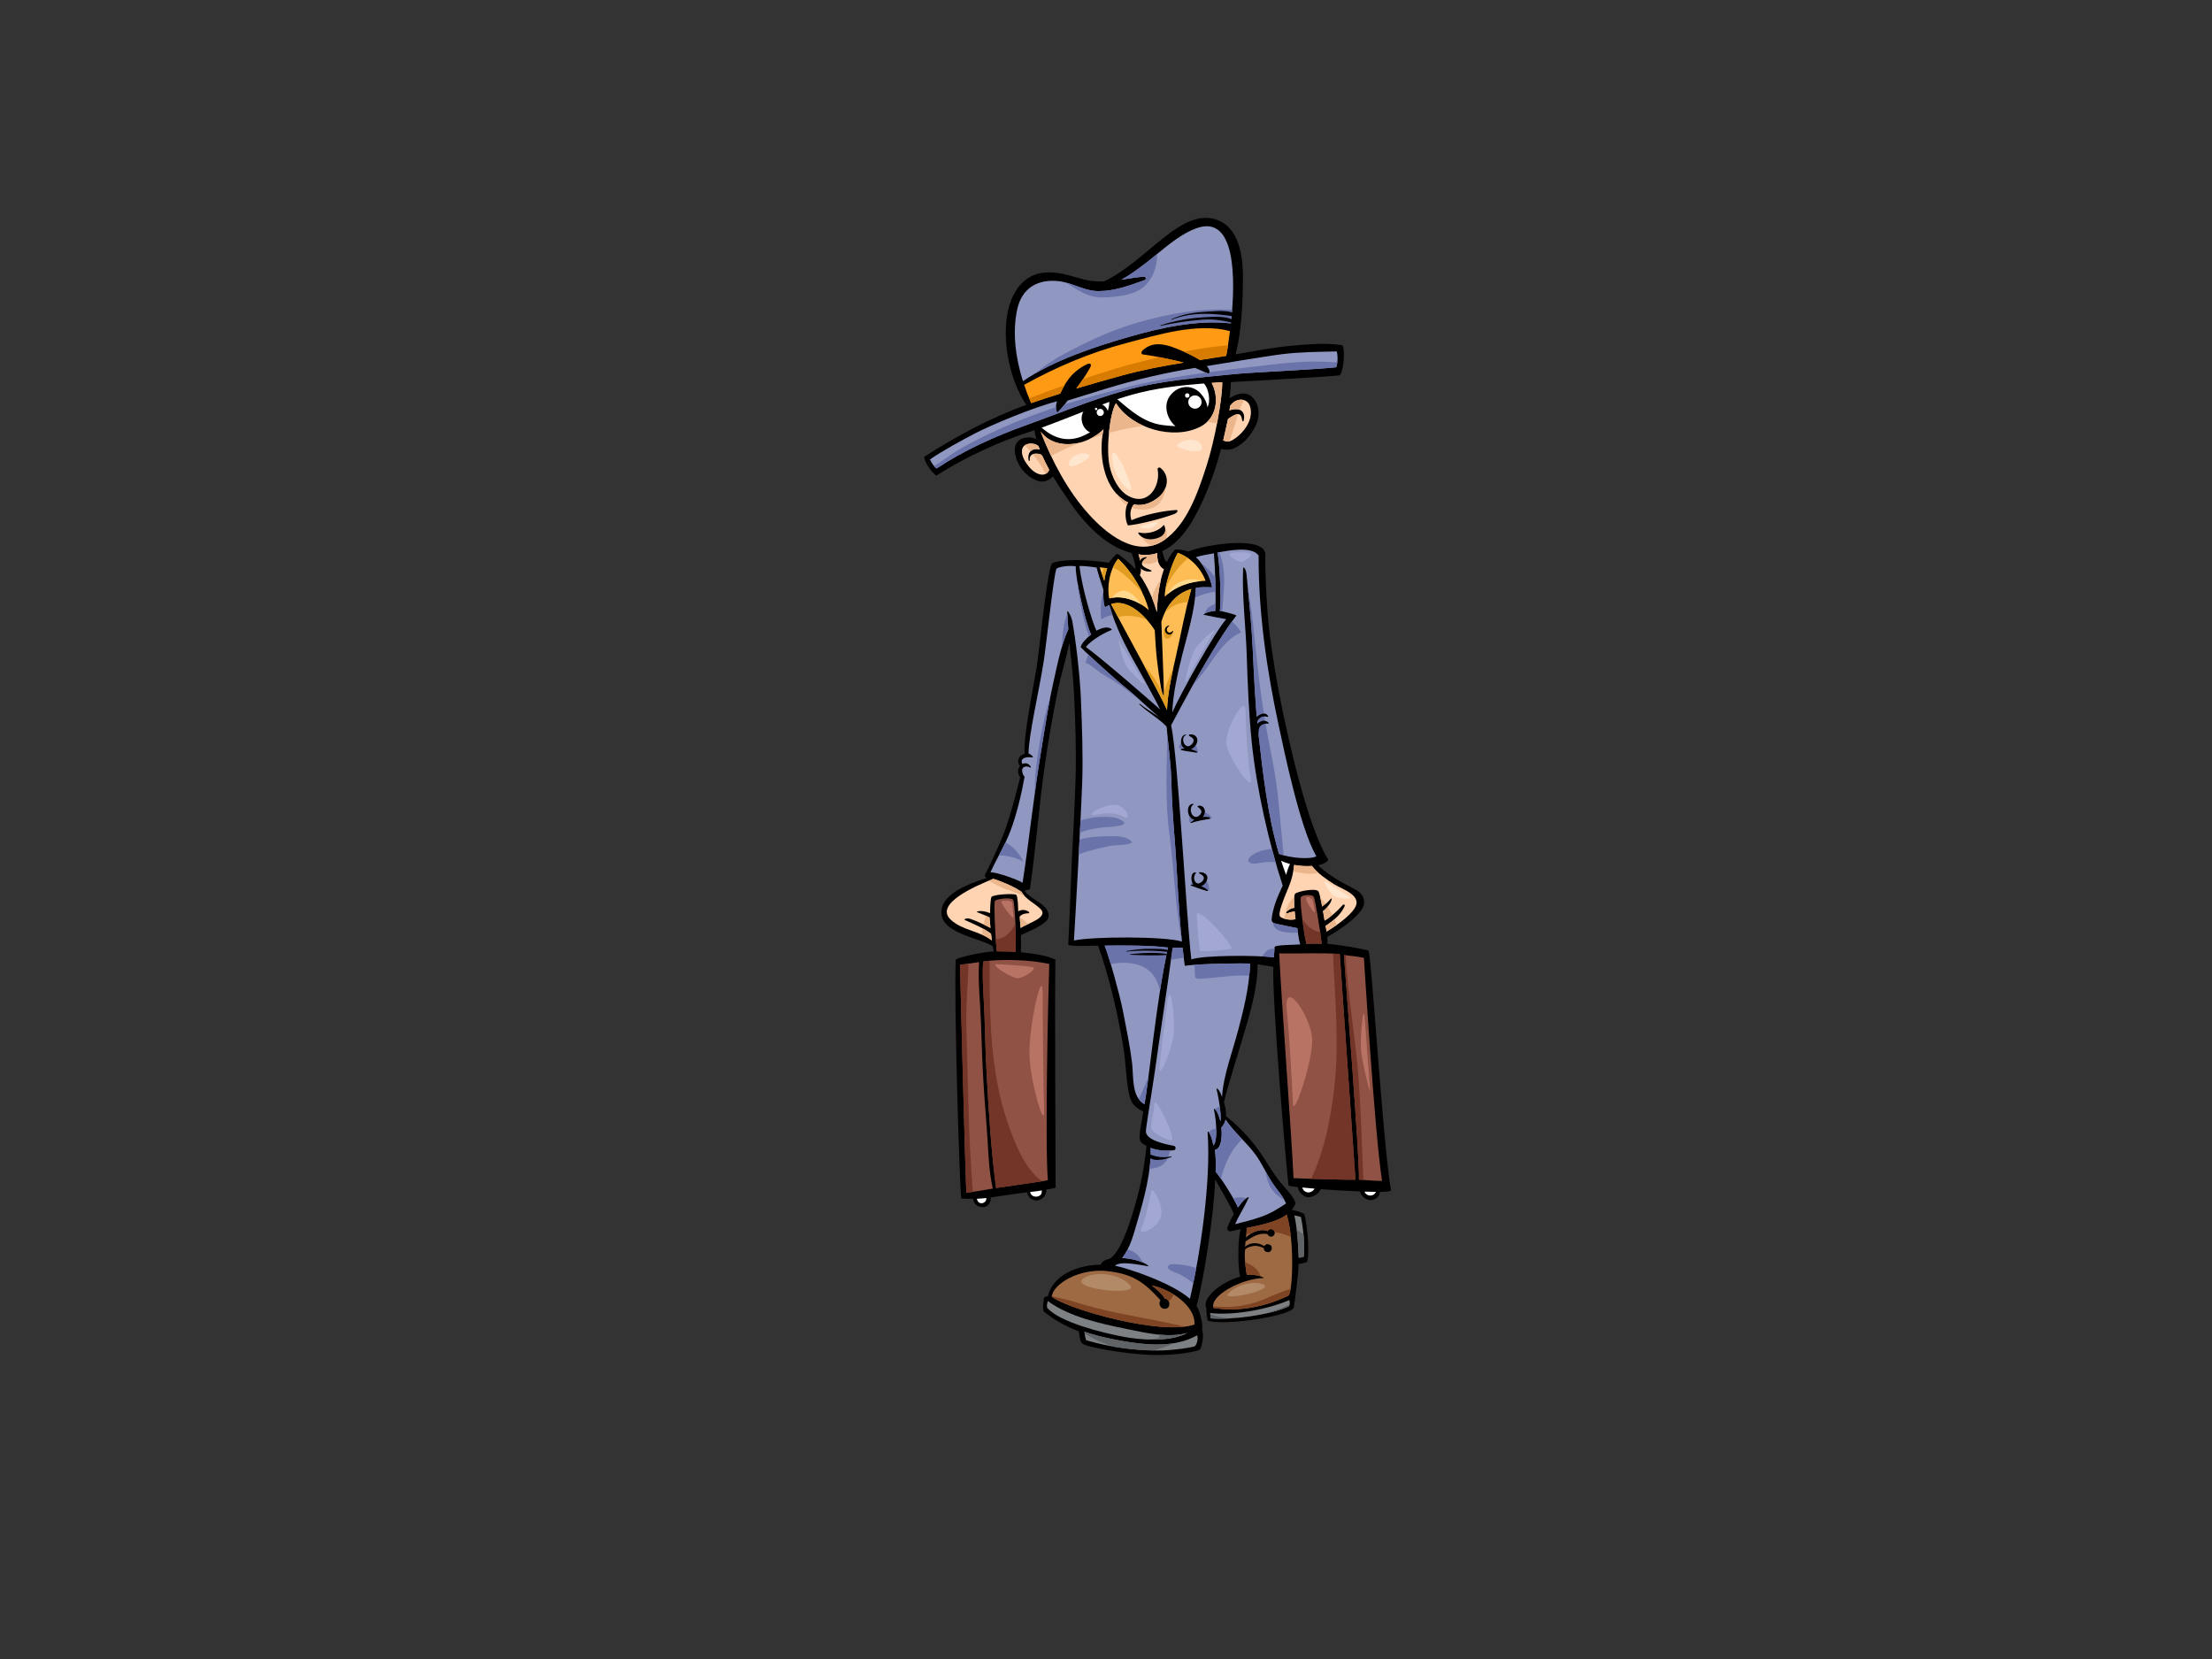 <?xml version="1.0" encoding="utf-8"?>
<!-- Generator: Adobe Illustrator 17.0.0, SVG Export Plug-In . SVG Version: 6.00 Build 0)  -->
<!DOCTYPE svg PUBLIC "-//W3C//DTD SVG 1.1//EN" "http://www.w3.org/Graphics/SVG/1.1/DTD/svg11.dtd">
<svg version="1.1" id="Layer_1" xmlns="http://www.w3.org/2000/svg" xmlns:xlink="http://www.w3.org/1999/xlink" x="0px" y="0px"
	 width="800px" height="600px" viewBox="0 0 800 600" enable-background="new 0 0 800 600" xml:space="preserve">
<rect x="0" y="0" width="800" height="600" fill="#333333" stroke="none"/>
<g>
	<path d="M503.055,430.495c-3.015-17.939-6.945-84.015-8.104-86.62c-0.192-0.431-11.186-2.315-14.889-2.519
		c0.007-0.046,0.075-1.742,0-2.545c6.882-3.81,12.841-8.826,13.241-11.864c0.347-2.6-1.221-4.266-3.39-5.39
		c-4.775-2.467-9.279-4.895-13.188-8.589c0.514-0.077,3.156-0.834,3.662-1.986c-7.621-12.348-14.229-43.082-16.43-53.526
		c-1.936-9.189-3.499-18.456-4.717-27.77c-1.253-9.594-1.804-26.233-1.613-28.781c0.556-7.307-20.822-4.229-28.012-1.411
		c-1.137-0.538-4.435-1.04-4.779-0.651c-1.113,1.256-2.044,2.763-2.831,4.432c-0.233-0.122-0.416-0.327-0.59-0.656
		c-0.554-1.037-0.711-2.2-1.086-3.296c7.548-3.367,12.251-12.742,15.315-19.696c2.47-5.605,4.432-11.416,5.987-17.337
		c1.403,0.549,3.46,0.411,4.67-0.136c3.629-1.643,6.325-4.93,7.954-8.489c1.543-3.362,1.326-8.297-2.153-10.647
		c-1.822-1.232-4.585-0.849-7.406,1.012c0.194-1.924,0.45-3.979,0.45-5.838c1.276-0.092,39.139-2.117,39.453-2.501
		c1.581-1.936,1.926-10.651,0.721-10.845c-5.836-0.939-11.852-0.35-17.74,0.152c-6.984,0.59-13.799,1.963-20.69,3.14
		c2.18-8.683,2.541-18.274,2.643-27.18c0.078-7.018-0.95-17.412-8.197-20.942c-7.179-3.495-14.348,1.207-19.961,5.569
		c-7.05,5.477-13.913,12.281-22.078,16.2c-2.576,0.088-5.177-0.101-7.862-0.844c-4.899-1.353-9.319-2.994-14.456-2.259
		c-5.913,0.848-9.644,5.235-11.544,10.605c-3.801,10.772-0.868,27.465,5.756,37.122c-13.257,4.809-25.566,11.495-36.967,18.831
		c0.353,2.543,2.907,5.698,4.41,6.75c10.853-6.854,22.787-12.372,35.481-16.392c0.166,1.104,0.408,2.208,0.704,3.312
		c-1.467-1.024-4.275-0.905-5.864,0.056c-3.119,1.88-1.857,6.389-0.528,8.891c1.51,2.841,4.39,5.539,7.591,6.244
		c1.549,0.341,3.775-0.49,4.785-1.869c2.115,3.563,4.433,6.945,6.54,10.005c5.073,7.367,12.771,15.492,21.894,17.746
		c0.894,2.353,1.482,4.623,1.403,5.912c-1.566-1.913-5.978-5.563-6.57-5.593c-0.412-0.019-2.393,2.248-3.048,3.247
		c-2.871-0.609-9.242-1.004-11.379-0.999c-3.467,0.008-8.95,0.341-9.377,1.552c-1.941,5.464-4.382,31.055-5.3,36.932
		c-0.915,5.862-5.244,27.008-4.322,31.547c-2.768,0.672-2.837,3.557-1.704,4.386c-1.326,1.584-0.519,3.573,0.026,4.136
		c-0.413,1.635-3.399,13.763-5.948,20.412c-1.923,5.011-6.744,14.921-6.868,15.14c-0.15,0.274,0.614,0.796,0.798,0.843
		c-7.868,2.512-17.295,6.332-16.409,13.341c0.871,6.919,14.502,8.62,18.485,11.393c0.11,0.625,0.232,1.246,0.367,1.86
		c-4.466,0.189-13.696,2.371-13.729,2.986c-0.739,13.443,1.419,82.946,1.989,86.351c1.062,0.138,3.231,0.124,4.285,0.133
		c0.126,1.977,1.918,3.327,4.124,2.957c1.339-0.225,2.449-1.84,2.233-3.446c1.994-0.292,10.648-1.627,13.17-1.866
		c0.395,2.038,1.967,3.101,3.856,2.911c1.092-0.111,3.24-1.289,3.061-3.919c0.483-0.115,2.708-0.343,3.41-0.696
		c-0.012-1.772-0.352-71.237-0.093-82.469c-3.23-1.478-8.086-2.252-12.48-2.628c0.053-2.08,0.042-4.153-0.007-6.229
		c2.274-1.027,9.413-3.892,9.954-6.387c1.005-4.666-7.493-6.882-8.555-9.746c0.691-0.092,1.432-0.187,1.89-0.604
		c2.213-15.096,3.287-30.429,5.49-45.547c1.237-8.493,2.721-16.954,4.411-25.371c1.201-5.977,3.077-11.991,4.392-18.02
		c0.58,6.034,1.324,12.067,1.625,18.128c0.516,10.19,0.846,20.427,0.581,30.627c-0.264,10.159-0.9,20.323-1.389,30.472
		c-0.245,5.055-0.978,26.095-1.277,29.743c-0.079,0.992,7.718,0.539,10.82,0.532c4.136,11.7,7.023,24.3,9.088,36.476
		c0.953,5.622,0.938,11.478,2.073,17.046c0.72,3.555,2.067,4.941,5.131,6.428c-0.374,3.798-1.963,9.251-0.969,10.799
		c0.669,1.045,1.565,1.299,2.161,1.653c-0.748,7.954-2.262,15.26-4.548,22.943c-1.531,5.149-4.91,15.85-8.878,17.937
		c-2.292,0.519-3.024,1.453-3.038,2.085c-10.872,0.147-17.951,5.437-19.143,11.393c-0.446,0.074-1.3,0.216-1.416,0.671
		c-0.223,0.892-0.688,4.391-0.041,4.922c3.695,3.048,7.977,5.384,12.631,7.146c0.222,1.789,0.357,3.42,1.119,4.319
		c1.191,1.415,15.713,3.798,24.277,4.172c9.918,0.431,17.906-1.388,18.398-1.937c0.495-0.551,1.638-4.916,0.747-7.077
		c0.52-2.681-1.352-7.999-2.013-8.713c2.458-8.269,6.408-33.668,6.753-45.743c0.631,1.181,5.908,10.214,6.773,12.522
		c-0.914,1.557-1.715,3.18-2.358,4.861c-0.286,0.739,0.418,1.586,1.202,1.403c1.217-0.286,2.444-0.54,3.666-0.783
		c-1.199,2.621-1.119,14.618-0.257,17.202c-7.213,1.971-14.052,8.057-12.201,11.355c-0.136,1.542,0.224,3.354,0.445,4.47
		c1.638,0.82,7.822,0.897,15.714-0.148c6.391-0.845,14.08-2.533,15.422-4.395c0.445-2.682,1.682-11.77,1.758-15.891
		c0.772-0.049,2.188-0.346,3.115-0.766c1.14-4.968-0.48-16.041-1.096-17.283c-0.873-0.621-2.884-1.216-4.451-1.513
		c0.658-0.947,1.19-1.79,1.339-2.458c-0.945-2.849-3.737-5.261-5.805-7.896c-2.412-3.068-4.103-6.055-6.243-9.3
		c-3.451-5.242-8.134-10.348-13.095-14.222c0.096-1.632-0.242-3.397-0.759-5.036c1.255-5.553,5.704-19.368,8.452-28.923
		c1.595-5.551,3.897-14.396,3.706-20.974c1.461,0.179,5.066,0.793,5.702,0.927c-0.504,12.155,4.725,73.201,5.497,79.084
		c0.02,0.131,1.304,0.332,3.382,0.562c0.174,1.938,2.074,3.364,3.317,3.638c1.392,0.305,4.156-0.915,4.945-2.896
		c4.54,0.345,9.719,0.667,14.211,0.843c0.386,1.97,2.357,3.008,3.671,3.108c1.801,0.143,3.459-1.283,3.533-2.964
		C501.561,431.018,503.112,430.852,503.055,430.495z"/>
	<path fill="#7E8183" d="M470.499,440.165c0.821,3.956,1.488,10.056,1.042,14.302c-0.399,0.057-1.193,0.445-1.859,0.367
		c0.006-0.738-0.337-10.247-1.568-15.264C468.899,439.746,469.903,439.875,470.499,440.165z"/>
	<path fill="#FFD4B3" d="M482.547,319.825c2.844,1.805,10.514,3.988,7.294,8.807c-1.843,2.756-6.368,6.079-10.045,8.262
		c-0.119-0.675-0.255-1.349-0.388-2.021c2.734-1.825,5.645-4.136,6.93-7.234c0.144-0.348-0.355-0.718-0.611-0.432
		c-1.867,2.102-4.474,4.513-6.665,5.738c-0.522-3.318-1.691-9.806-2.243-10.583c-0.969-1.349-8.095,0.141-8.495,0.965
		c-0.391,0.825-0.309,3.21-0.201,4.994c-1.135,0.127-2.15,0.682-2.93,1.533c-0.206,0.228,0.079,0.608,0.356,0.485
		c0.881-0.391,1.754-0.574,2.676-0.726c0.099,0.99,0.23,1.958,0.326,2.817c-1.671,0.45-4.34,0.07-5.515-0.85
		c-1.169-0.92,1.529-7.092,3.17-11.144c1.042-2.571,1.539-4.842,1.845-7.617c2.134,0.4,4.375,0.498,6.449,0.374
		C476.337,315.708,479.718,318.03,482.547,319.825z"/>
	<path fill="#905245" d="M478.003,341.309c-1.791-0.035-3.665-0.042-5.536,0.033c-1.051-4.315-2.402-15.698-2.013-16.759
		c0.384-1.062,4.285-1.193,4.728-0.192C475.619,325.389,477.591,337.124,478.003,341.309z"/>
	<path fill="#FFFFFF" d="M465.128,316.404c-0.635-1.693-1.241-3.398-1.796-5.122c0.985,0.515,2.076,0.903,3.21,1.205
		C465.94,313.716,465.52,315.048,465.128,316.404z"/>
	<path fill="#9097C0" d="M439.034,200.107c0.446,5.33,0.821,15.838,0.482,20.871c-2.987,0.126-4.495,1.316-4.197,1.379
		c1.68,0.355,6.608,1.329,8.175,1.581c-3.96,4.309-16.886,27.57-19.554,33.806c0.291-6.587,1.76-13.529,3.721-21.251
		c1.966-7.728,4.52-15.863,4.845-23.852c0.003-0.014-0.005-0.026-0.005-0.038c1.594-0.303,3.97-0.28,5.83-0.178
		c-0.289-3.027-3.015-8.373-5.816-10.931C434.848,200.811,437.197,200.398,439.034,200.107z"/>
	<path fill="#FFBD56" d="M420.021,224.898c1.824-6.219,5.471-10.305,10.832-11.895c-2.326,8.135-3.775,16.671-5.694,24.917
		c-1.324,5.712-2.877,12.866-3.096,18.885c-1.985-4.894-16.124-30.417-20.212-38.306c6.066-2.202,12.765,4.583,15.786,9.45
		c0.398,8.563,1.116,14.248,2.276,20.879c0.43,2.464,1.058,3.167,1.055,2.815C420.889,246.168,420.177,229.117,420.021,224.898z"/>
	<path fill="#FFBD56" d="M425.972,199.951c4.616,1.644,8.328,5.514,10.04,10.111c-4.984,0.018-11.247,2.019-14.729,5.766
		C421.008,212.738,423.588,204.135,425.972,199.951z"/>
	<path fill="#FFD4B3" d="M420.965,205.853c-1.693,4.783-2.411,10.433-2.558,15.522c-1.252-4.495-3.404-9.34-6.177-13.389
		c0.574-0.799,0.722-4.044-0.502-7.552c1.771,0.537,5.208,0.264,6.812-0.445C418.411,202.286,418.994,204.905,420.965,205.853z"/>
	<path fill="#FFD4B3" d="M444.863,146.818c2.146-3.108,6.057-2.917,7.12-0.134c0.913,2.396,0.267,5.091-0.911,7.119
		c-1.217,2.101-3.03,3.96-5.099,5.226c-1.631,0.999-2.415,0.751-3.586,0.255c0.221-0.937,0.437-1.872,0.64-2.813
		c0.338-1.561,0.743-3.229,1.098-4.935c0.601-0.427,1.188-0.835,1.858-1.192c0.61-0.325,1.434-0.713,2.144-0.524
		c0.809,0.214,1.07,1.683,1.153,2.338c0.037,0.274,0.383,0.293,0.467,0.038c0.658-2.044-0.129-4.156-2.574-4.204
		c-0.885-0.016-1.738,0.144-2.515,0.431C444.732,147.888,444.817,147.353,444.863,146.818z"/>
	<path fill="#9097C0" d="M367.886,111.884c1.669-7.749,7.52-11.094,15.153-10.182c4.876,0.585,9.225,3.601,14.238,3.585
		c5.987-0.02,11.139-2.011,16.715-3.992c0.718-0.255,0.399-1.316-0.321-1.249c-2.778,0.257-5.471,0.724-8.136,1.113
		c3.454-1.877,6.715-4.361,9.497-6.517c5.483-4.248,10.604-9.283,17.135-11.895c14.975-5.994,14.754,18.383,12.997,34.224
		c-12.201-1.426-25.884,1.727-36.389,4.733c-12.659,3.623-27.848,8.598-38.808,16.171
		C367.304,129.433,366.073,120.288,367.886,111.884z"/>
	<path fill="#FF9A15" d="M370.391,139.177c11.498-6.375,23.718-11.621,36.954-15.102c11.299-2.973,25.831-7.465,37.486-4.331
		c-0.486,3.732-0.899,6.901-1.366,8.961c-3.192,0.516-6.365,1.011-9.531,1.505c-2.476-1.674-7.739-3.98-10.341-4.848
		c-4.202-1.404-7.635-1.219-10.404,1.425c-0.445,0.424-0.563,1.292,0.093,1.382c4.726,0.657,10.951,1.94,14.822,2.971
		c-7.51,1.226-14.977,2.614-22.469,4.691c-5.349,1.484-10.845,3.021-16.379,4.674c1.801-2.43,3.55-4.895,5.004-7.553
		c0.716-1.303,0.012-1.816-1.27-1.175c-6.219,3.11-8.086,7.635-9.561,10.586c-3.723,1.161-6.802,2.117-10.496,3.426
		C372.009,143.663,371.152,141.448,370.391,139.177z"/>
	<path fill="#D77C00" d="M377.595,142.008c-1.788,0.671-3.566,1.415-5.375,2.04c0.237,0.581,0.464,1.172,0.714,1.741
		c3.694-1.309,6.773-2.266,10.496-3.426c0.437-0.879,0.912-1.896,1.529-2.973C382.492,140.233,380.033,141.089,377.595,142.008z"/>
	<path fill="#D77C00" d="M414.129,130.41c-7.625,1.869-15.024,4.163-22.438,6.688c-0.786,1.15-1.605,2.284-2.435,3.407
		c5.534-1.653,11.03-3.19,16.379-4.674c7.492-2.078,14.959-3.465,22.469-4.691c-2.364-0.629-5.601-1.351-8.841-1.968
		C417.548,129.577,415.837,129.991,414.129,130.41z"/>
	<path fill="#D77C00" d="M439.799,125.326c-3.911,0.443-7.779,1.101-11.626,1.875c2.161,0.963,4.388,2.08,5.76,3.008
		c3.166-0.494,6.34-0.989,9.531-1.505c0.229-1.019,0.447-2.308,0.67-3.802C442.687,125.027,441.241,125.162,439.799,125.326z"/>
	<path fill="#9097C0" d="M370.6,153.953c-10.706,3.857-21.903,8.854-31.886,15.482c-0.727-0.468-1.797-1.925-2.375-3.271
		c4.109-2.908,12.127-7.263,16.296-9.433c5.481-2.847,20.404-9.172,29.642-11.611c-0.835,2.695-0.014,4.244,0.191,4.044
		c1.222-1.204,2.461-2.618,3.622-4.29c4.697-1.485,9.409-2.92,14.108-4.367c10.772-3.32,21.225-5.68,32.006-7.457
		c1.457,0.665,3.195,1.359,4.8,2.063c0.436,0.193,0.897-1.09-0.583-2.719c2.564-0.385,20.735-3.485,27.286-4.303
		c6.806-0.85,12.916-0.798,19.742-0.997c0.45,1.605,0.387,4.17-0.193,5.733c-6.801,0.811-30.87,1.845-37.121,2.491
		c-13.471,1.391-26.344,2.256-39.473,5.95C394.473,144.697,382.522,149.659,370.6,153.953z"/>
	<path fill="#FFFFFF" d="M425.143,154.131c-1.543-0.044-3.065-0.212-4.412-0.362c-6.774-0.771-11.731-5.184-16.654-9.377
		c1.678-0.554,3.36-1.086,5.059-1.566c8.737-2.465,17.438-3.447,26.26-4.135c1.733,1.747,2.566,6.366,1.283,8.611
		c-0.194-2.245-1.892-4.639-3.257-5.764c-3.456-2.847-8.213-1.625-10.538,1.978C420.7,146.911,422.179,151.719,425.143,154.131z"/>
	<path fill="#FFFFFF" d="M401.216,145.352c-0.05,1.148-0.249,2.232-0.568,3.25c-0.345-1.003-1.042-1.808-2.045-2.293
		C399.475,145.99,400.341,145.656,401.216,145.352z"/>
	<path fill="#FFFFFF" d="M394.249,156.333c-1.043,0.637-2.161,1.183-3.329,1.623c-5.422,2.035-10.204,0.286-14.18-3.298
		c5.063-1.827,10.071-3.842,15.098-5.801C390.24,151.487,391.74,155.383,394.249,156.333z"/>
	<path fill="#FFD4B3" d="M375.767,171.477c-2.343-0.761-4.083-2.99-5.272-5.062c-1.138-1.985-1.696-5.275,1.372-5.893
		c1.297-0.261,2.71-0.003,3.693,0.795c0.146,0.422,0.314,0.84,0.475,1.261c-0.627-0.173-1.307-0.232-1.913-0.101
		c-2.002,0.427-2.459,2.249-2.113,4.039c0.048,0.246,0.458,0.174,0.429-0.071c-0.181-1.498,0.65-2.349,2.09-2.374
		c1.334-0.025,2.211,0.214,2.541,1.025c0.331,0.811,1.506,3.191,2.365,4.75C379.197,171.04,377.788,172.13,375.767,171.477z"/>
	<path fill="#FFD4B3" d="M393.706,185.906c-7.628-8.488-13.24-19.16-17.333-29.784c3.178,4.182,8.386,5.145,13.408,4.138
		c3.359-0.671,7.013-2.659,9.322-5.008c-1.914,8.982-0.021,20.384,6.896,25.282c0.668,0.474,1.335,0.857,2,1.166
		c-1.239,1.951-1.25,6.31-0.062,8.331c4.236-0.386,12.64-2.567,16.683-4.107c1.502-0.572,1.396-1.496,0.898-1.475
		c-4.427,0.192-11.679,1.668-16.314,3.7c-0.626-2.032-0.527-3.919,0.824-5.666c0.016-0.021,0.017-0.043,0.032-0.066
		c2.852,0.634,5.681-0.169,8.488-2.224c3.766-2.749,4.909-7.937,1.14-10.983c-0.391-0.318-1.124-0.027-1.015,0.535
		c1.148,5.947-3.341,13.398-10.407,9.719c-3.843-2.003-6.098-6.893-6.949-10.851c-1.4-6.492,0.076-19.258,2.288-22.806
		c5.841,9.247,20.845,13.434,30.448,8.553c6.197-3.15,6.927-10.649,4.163-15.878c1.262-0.093,2.545-0.183,3.816-0.271
		c0.101,5.627-2.564,20.776-5.802,30.712c-3.021,9.273-7.057,21.043-15.396,26.559C410.926,202.038,399.927,192.831,393.706,185.906
		z"/>
	<path fill="#FFBD56" d="M404.389,202.104c5.031,4.619,9.513,12.31,11.086,18.575c-3.849-3.55-10.052-5.644-14.309-4.186
		C400.361,212.817,401.029,206.249,404.389,202.104z"/>
	<path fill="#FFD98D" d="M422.174,215.001c3.216-2.869,8.079-4.534,12.368-4.864C429.836,208.436,424.474,210.322,422.174,215.001z"
		/>
	<path fill="#FFD98D" d="M410.622,215.972c-1.435-1.49-3.406-2.922-5.596-2.074c-1.331,0.517-2.179,1.402-2.988,2.351
		c3.186-0.705,7.199,0.305,10.522,2.281C411.992,217.606,411.359,216.735,410.622,215.972z"/>
	<path fill="#FFBD56" d="M400.44,205.506c-0.404,1.206-0.911,3.238-1.055,4.574c-0.586-1.837-1.212-3.282-1.643-4.887
		C398.496,205.29,399.578,205.389,400.44,205.506z"/>
	<path fill="#E19D21" d="M414.864,224.242c-3.449-3.912-8.413-7.417-13.014-5.743c0.62,1.2,1.474,2.809,2.484,4.689
		C407.586,222.243,411.666,222.819,414.864,224.242z"/>
	<path fill="#E19D21" d="M429.6,217.757c0.395-1.596,0.804-3.185,1.253-4.754c-4.306,1.278-7.486,4.193-9.528,8.504
		C423.582,219.2,426.475,217.772,429.6,217.757z"/>
	<path fill="#E19D21" d="M420.83,228.607c-0.013,0.67,0.029,2.124,0.903,2.327c1.458,0.341,2.461-1.321,2.601-2.624
		c-0.484,0.528-1.264,0.671-2.018,0.531c-0.395-0.076-0.722-0.53-0.701-0.925c0.021-0.441,0.16-0.785,0.377-1.068
		C421.275,227.046,420.843,227.716,420.83,228.607z"/>
	<path fill="#E19D21" d="M421.058,250.216h-0.119c0.011,0.531,0.02,1.016,0.029,1.426c0.003,0.293-0.434-0.163-0.828-1.747
		c-0.043-0.049-0.085-0.096-0.113-0.154c-1.725-3.598-3.914-6.522-6.351-9.233c3.935,7.324,7.467,14.029,8.388,16.297
		c0.176-4.823,1.208-10.366,2.292-15.321C423.32,244.064,421.766,247.333,421.058,250.216z"/>
	<path fill="#E19D21" d="M429.673,201.891c-1.146-0.799-2.378-1.47-3.701-1.94c-1.863,3.273-3.842,9.238-4.489,13.166
		C423.217,208.838,426.102,204.842,429.673,201.891z"/>
	<path fill="#E19D21" d="M410.372,211.398c0.992,0.969,1.913,1.962,2.781,2.988c-2.171-4.572-5.338-9.139-8.764-12.283
		c-0.756,0.937-1.374,1.999-1.871,3.121C405.523,206.578,408.096,209.171,410.372,211.398z"/>
	<path fill="#E19D21" d="M399.18,205.356c-0.235,0.727-0.463,1.456-0.676,2.191c0.284,0.792,0.585,1.612,0.88,2.532
		c0.144-1.335,0.652-3.368,1.055-4.574C400.046,205.452,399.611,205.404,399.18,205.356z"/>
	<path fill="#9097C0" d="M396.607,205.271c0.225,1.117,1.566,5.317,2.449,8.012c-0.02,1.72-0.101,5.047,0.602,6.299
		c0.203-0.119,1.018-0.547,1.553-0.789c2.182,7.921,6.168,15.581,10.218,22.652c1.948,3.404,7.584,13.81,8.172,15.165
		c-2.354-2.083-19.957-17.546-26.872-22.624c2.278-2.91,7.75-5.645,9.313-6.156c0.256-0.083-0.977-2.11-5.521,0.264
		c-1.578-3.384-5.192-15.394-6.129-23.37C391.933,204.593,395.43,205.072,396.607,205.271z"/>
	<path fill="#FFFFFF" d="M355.856,434.926c-0.419,0.263-1.037,0.334-1.521,0.116c-0.625-0.286-0.897-0.863-1.057-1.495
		c1.143-0.039,2.29-0.126,3.431-0.262c0.011,0.136,0.017,0.271,0,0.405C356.649,434.238,356.313,434.648,355.856,434.926z"/>
	<path fill="#905245" d="M349.498,431.439c-0.323-5.496-2.122-72.994-2.312-82.498c2.336-0.308,4.623-0.671,6.907-0.979
		c-0.449,7.376,0.463,14.893,0.705,22.262c0.233,7.115,0.474,14.229,0.893,21.338c0.4,6.794,1.028,13.575,1.448,20.369
		c0.366,5.92,0.585,12.102,1.923,17.93C355.8,430.404,352.755,430.876,349.498,431.439z"/>
	<path fill="#FFFFFF" d="M376.651,431.681c-0.233,0.605-0.863,0.933-1.462,1.058c-0.591,0.123-1.272,0.023-1.786-0.308
		c-0.249-0.16-0.44-0.366-0.598-0.617c-0.096-0.157-0.142-0.348-0.182-0.527c-0.01-0.051-0.023-0.123-0.037-0.188
		c1.409-0.144,2.809-0.323,4.167-0.564c0.002,0.012,0.002,0.026,0.004,0.039C376.817,430.95,376.787,431.326,376.651,431.681z"/>
	<path fill="#905245" d="M379.48,348.652c-0.368,9.838-1.615,65.466-0.499,78.199c-6.707,1.168-16.352,2.406-18.738,2.809
		c-1.76-13.428-2.629-26.995-3.369-40.517c-0.389-7.12-0.602-14.249-0.808-21.376c-0.191-6.617-0.938-13.372-0.514-19.994
		C360.958,346.804,372.599,346.989,379.48,348.652z"/>
	<path fill="#905245" d="M359.801,325.879c0.37-0.785,5.772-1.434,6.563-0.508c0.781,0.925,1.14,14.789,0.967,18.849
		c-0.806-0.047-5.437-0.184-6.832-0.158C359.846,337.936,359.431,326.664,359.801,325.879z"/>
	<path fill="#FFD4B3" d="M376.253,328.682c3.29,3.184-4.835,5.295-7.116,6.933c-0.144-1.699-0.404-4.089-0.361-4.138
		c0.779-0.862,2.122-1.232,3.23-1.171c0.228,0.015,0.318-0.32,0.152-0.45c-1.196-0.954-2.685-0.966-3.901-0.264
		c-0.047-1.864-0.142-5.284-0.694-5.931c-0.555-0.646-8.642-0.183-9.011,0.786c-0.368,0.969-0.486,4.281-0.46,5.82
		c-3.417-1.387-5.076-0.524-4.803-0.414c1.093,0.446,3.563,1.372,4.591,1.961c0.073,1.08,0.318,3.554,0.34,3.793
		c-0.723-0.426-4.945-2.53-7.196-3.26c-1.57-0.508-2.537,0.172-2.113,0.365c2.713,1.25,7.056,3.007,9.515,5.011
		c0.077,0.799,0.166,1.602,0.273,2.401c-4.404-3.478-10.53-3.563-14.791-7.453c-6.206-5.669,8.597-12.151,15.344-14.828
		c1.517,0.383,7.114,2.538,10.199,4.691C370.88,325.191,374.144,326.638,376.253,328.682z"/>
	<path fill="#EBB68B" d="M476.88,315.721c-0.918-0.811-1.744-1.656-2.38-2.527c-2.074,0.124-4.315,0.026-6.449-0.374
		c-0.085,0.769-0.192,1.493-0.312,2.199C470.735,315.951,473.855,316.341,476.88,315.721z"/>
	<path fill="#EBB68B" d="M465.55,330.34c-0.277,0.124-0.563-0.257-0.356-0.485c0.78-0.851,1.796-1.406,2.93-1.533
		c-0.077-1.257-0.135-2.802-0.03-3.899c-2.132,1.527-3.124,4.741-3.626,7.833c1.286,0.391,2.925,0.485,4.084,0.174
		c-0.096-0.859-0.227-1.827-0.326-2.817C467.304,329.766,466.431,329.949,465.55,330.34z"/>
	<path fill="#EBB68B" d="M477.549,324.802c0.547,2.399,1.169,5.957,1.514,8.145c0.907-0.508,1.885-1.225,2.855-2.035
		C480.758,328.535,479.322,326.349,477.549,324.802z"/>
	<path fill="#EBB68B" d="M482.621,332.459c-1.026,0.892-2.131,1.694-3.213,2.415c0.133,0.671,0.269,1.346,0.388,2.021
		c1.171-0.695,2.424-1.514,3.652-2.381C483.191,333.829,482.915,333.14,482.621,332.459z"/>
	<path fill="#EBB68B" d="M413.377,203.694c2.078,0.62,3.831,0.134,5.415-0.878c-0.23-0.908-0.303-1.891-0.251-2.826
		c-1.604,0.708-5.041,0.982-6.812,0.445c0.362,1.046,0.598,2.057,0.742,2.998C412.831,203.542,413.164,203.631,413.377,203.694z"/>
	<path fill="#EBB68B" d="M418.169,212.202c-0.659,1.291-1.172,2.603-1.578,3.95c0.724,1.749,1.341,3.51,1.816,5.223
		c0.109-3.757,0.558-7.805,1.452-11.597C419.231,210.549,418.613,211.332,418.169,212.202z"/>
	<path fill="#EBB68B" d="M448.329,148.23c0.454-1.231,0.967-2.437,1.57-3.521c-1.606-0.502-3.672,0.139-5.035,2.109
		c-0.047,0.535-0.132,1.07-0.205,1.605c0.777-0.287,1.63-0.448,2.515-0.431C447.62,148.001,447.993,148.096,448.329,148.23z"/>
	<path fill="#EBB68B" d="M444.735,159.6c0.46-1.56,0.932-3.116,1.45-4.659c0.477-1.42,0.983-3.259,1.602-5.148
		c-0.626-0.023-1.29,0.275-1.804,0.55c-0.67,0.357-1.257,0.766-1.858,1.192c-0.354,1.705-0.76,3.373-1.098,4.935
		c-0.203,0.942-0.419,1.877-0.64,2.813C443.213,159.635,443.856,159.851,444.735,159.6z"/>
	<path fill="#EBB68B" d="M372.689,163.265c0.341-0.37,0.802-0.656,1.433-0.788c0.606-0.132,1.285-0.072,1.913,0.101
		c-0.16-0.421-0.329-0.839-0.475-1.261c-0.982-0.798-2.396-1.056-3.693-0.795c-0.519,0.105-0.927,0.292-1.252,0.533
		C371.335,161.765,372.026,162.5,372.689,163.265z"/>
	<path fill="#EBB68B" d="M378.146,171.391c0.698-0.327,1.164-0.915,1.288-1.546c-0.859-1.559-2.034-3.938-2.365-4.75
		c-0.331-0.811-1.208-1.05-2.541-1.025c-0.374,0.006-0.694,0.08-0.978,0.195C375.33,166.474,376.857,168.868,378.146,171.391z"/>
	<path fill="#EBB68B" d="M408.882,154.781c1.519-0.27,3.065-0.549,4.624-0.821c-4.097-1.833-7.666-4.62-9.901-8.153
		c-1.143,1.835-2.087,6.137-2.543,10.76C403.592,155.873,406.178,155.26,408.882,154.781z"/>
	<path fill="#EBB68B" d="M436.61,152.523c1.191,0.161,2.37,0.385,3.534,0.665c1.199-6.213,1.942-11.965,1.888-14.977
		c-1.272,0.088-2.555,0.178-3.816,0.271C440.535,142.87,440.378,148.848,436.61,152.523z"/>
	<path fill="#EBB68B" d="M390.845,160.001c-0.357,0.097-0.713,0.19-1.064,0.26c-5.022,1.007-10.231,0.043-13.408-4.138
		c1.127,2.93,2.386,5.857,3.754,8.743C383.698,163.073,387.241,161.437,390.845,160.001z"/>
	<path fill="#EBB68B" d="M398.754,157.23c0.099-0.668,0.211-1.331,0.349-1.978c-1.37,1.397-3.22,2.656-5.197,3.595
		C395.501,158.268,397.116,157.726,398.754,157.23z"/>
	<path fill="#EBB68B" d="M403.772,178.542c0.979,1.661,2.221,3.132,3.774,4.154c0.127-0.369,0.274-0.712,0.453-0.996
		c-0.665-0.309-1.332-0.692-2-1.166C405.187,179.957,404.446,179.283,403.772,178.542z"/>
	<path fill="#EBB68B" d="M418.547,180.192c-2.808,2.055-5.636,2.858-8.488,2.224c-0.015,0.024-0.016,0.045-0.032,0.066
		c-0.287,0.371-0.506,0.747-0.685,1.13c0.306,0.115,0.62,0.214,0.947,0.295c3.524,0.889,7.922,0.422,9.88-3.129
		c0.763-1.388,1.267-2.931,1.389-4.477C421.008,177.782,419.965,179.158,418.547,180.192z"/>
	<path fill="#EBB68B" d="M421.649,194.888c0.557-1.297,0.523-2.799-0.291-4.028c-2.566,2.232-5.787,1.701-9.017,2.172
		c0.643,1.754,2.32,3.669,4.216,4.334c1.436-0.345,2.867-0.951,4.277-1.884C421.113,195.299,421.379,195.086,421.649,194.888z"/>
	<path fill="#EBB68B" d="M355.426,335.794c-0.125,0.752-0.214,1.504-0.272,2.257c1.249,0.554,2.447,1.208,3.543,2.072
		c-0.106-0.798-0.196-1.602-0.273-2.401C357.598,337.048,356.545,336.405,355.426,335.794z"/>
	<path fill="#EBB68B" d="M358.219,335.607c-0.022-0.24-0.267-2.713-0.34-3.793c-0.32-0.183-0.79-0.403-1.307-0.628
		c-0.342,1.034-0.635,2.085-0.867,3.148C356.908,334.909,357.902,335.421,358.219,335.607z"/>
	<path fill="#EBB68B" d="M364.177,321.766c2.098,0.741,4.209,1.406,6.286,2.163c-0.384-0.434-0.742-0.887-1.014-1.395
		c-3.085-2.153-8.681-4.308-10.199-4.691c-0.55,0.219-1.156,0.463-1.794,0.728C359.695,319.554,361.798,320.924,364.177,321.766z"/>
	<path fill="#EBB68B" d="M368.781,331.725c0.042,0.643,0.24,2.491,0.356,3.89c0.626-0.451,1.695-0.937,2.848-1.471
		C370.965,333.286,369.886,332.491,368.781,331.725z"/>
	<path fill="#9097C0" d="M388.397,340.155c0.397-5.905,2.641-46.518,2.989-56.829c0.347-10.201-0.055-20.415-0.464-30.612
		c-0.352-8.899-1.959-21.771-3.078-27.862c-0.454-2.474-1.883-4.281-1.863-3.726c0.061,1.683,0.264,4.744,0.387,6.423
		c-2.797,6.283-4.122,13.587-5.604,20.187c-1.733,7.732-2.836,15.504-4.147,23.317c-2.681,16.02-4.326,32.198-6.784,48.22
		c-1.745-1.159-9.685-3.955-11.631-3.777c2.298-5.024,5.235-9.735,7.203-14.908c2.279-6.003,4.028-13.344,5.152-19.662
		c-0.721-0.69-1.103-2.298-0.749-2.971c0.533-1.018,1.914-0.827,2.809-0.364c0.158,0.082,0.264-0.126,0.191-0.25
		c-0.711-1.217-1.861-1.607-3.034-1.037c-1.261-2.58,2.404-2.611,3.581-2.35c0.169,0.035,0.304-0.224,0.172-0.342
		c-0.504-0.449-0.928-0.952-1.53-1.058c-0.07-6.319,3.799-22.543,5.508-33.613c0.899-5.826,3.444-29.804,4.5-33.097
		c0.248-0.776,4.394-1.447,7.055-1.041c-0.235,3.987,3.336,19.998,5.552,24.68c-1.536,1.177-3.325,3.001-3.792,4.488
		c-0.076,0.239,11.294,10.732,16.788,15.174c3.338,2.696,12.418,11.224,14.257,12.508c0.417,6.57,1.614,14.151,1.761,20.78
		c0.158,7.198,0.674,14.372,1.241,21.548c0.969,12.187,1.258,24.413,2.592,36.553C421.325,338.575,394.795,338.676,388.397,340.155z
		"/>
	<path fill="#9097C0" d="M409.424,384.378c-0.798-6.373-2.103-12.601-3.333-18.897c-1.138-5.831-4.785-18.937-6.575-23.485
		c5.345-0.097,16.835-0.148,22.942,0.707c-4.121,17.486-7.078,49.719-8.565,56.647C409.105,396.684,410.027,389.178,409.424,384.378
		z"/>
	<path fill="#9D6A44" d="M400.889,459.758c8.406,1.046,12.558,3.496,18.814,10.489c-0.808,1.045-0.224,3.097,1.548,3.097
		c2.317,0,2.152-3.461-0.023-3.676c-0.622-1.604-4.325-4.529-4.719-4.789c6.621,1.281,16.005,7.39,15.481,14.168
		c-11.917,4.096-45.734-5.513-51.582-10.055C380.525,464.744,390.056,458.413,400.889,459.758z"/>
	<path fill="#7E8183" d="M378.884,473.161c-0.446-0.52-0.199-1.785,0.074-2.607c7.901,5.735,18.853,8.116,28.226,10.028
		c7.138,1.456,15.149,3.417,22.299,1.487c-6.387,3.411-16.844,2.595-23.265,1.372C398.397,481.95,383.649,478.3,378.884,473.161z"/>
	<path fill="#7E8183" d="M432.962,482.919c0.562,1.412-0.301,3.576-0.82,3.946c-0.521,0.374-7.971,1.64-14.079,1.566
		c-8.875-0.109-16.621-1.26-25.22-3.697c-0.403-1.069-0.554-2.188-0.62-3.1c5.632,1.999,14.214,3.612,20.031,4.265
		C418.881,486.642,426.702,486.494,432.962,482.919z"/>
	<path fill="#7E8183" d="M466.178,472.418c-7.075,3.349-21.229,4.989-28.302,4.393c-0.006-0.277-0.158-1.324-0.224-1.938
		c7.297,0.893,19.661-0.82,28.674-4.693C466.477,470.927,466.551,471.82,466.178,472.418z"/>
	<path fill="#5F6366" d="M468.973,444.77c0.539,4.611,0.715,9.54,0.709,10.064c0.667,0.078,1.461-0.31,1.859-0.367
		c0.249-2.369,0.138-5.31-0.14-8.137C470.571,445.839,469.758,445.321,468.973,444.77z"/>
	<path fill="#5F6366" d="M419.348,482.696c0.145,0.566-0.062,1.205-0.756,1.318c-1.153,0.186-2.342,0.331-3.553,0.437
		c5.104,0.204,10.536-0.294,14.444-2.383C426.231,482.947,422.799,483.017,419.348,482.696z"/>
	<path fill="#5F6366" d="M424.522,485.781c-4.131,0.676-8.402,0.549-12.268,0.119c-5.818-0.653-14.399-2.266-20.031-4.265
		c0.015,0.212,0.038,0.439,0.063,0.666c3.26,2.094,6.94,3.636,10.778,4.778c4.552,0.791,9.101,1.215,13.958,1.321
		C419.61,487.851,422.126,486.951,424.522,485.781z"/>
	<path fill="#5F6366" d="M457.576,475.109c3.283-0.71,6.317-1.609,8.602-2.691c0.115-0.182,0.173-0.394,0.214-0.616
		C463.587,473.091,460.611,474.237,457.576,475.109z"/>
	<path fill="#5F6366" d="M437.702,475.297c0.075,0.589,0.169,1.294,0.174,1.515c2.012,0.168,4.612,0.151,7.448-0.029
		C442.691,476.677,440.125,476.214,437.702,475.297z"/>
	<path fill="#9D6A44" d="M465.974,468.589c-8.023,3.906-18.157,6.056-27.13,4.423c-1.341-4.466,10.204-10.575,18.096-10.81
		c0.641-0.02-2.085-1.404-6.032-1.181c-0.237-0.988-1.041-6.629-0.594-9.084c0.594-0.748,1.813-1.127,3.078-1.315
		c1.231-0.183,2.529,0.226,3.673,0.773c-0.002,0.07-0.006,0.138,0.002,0.203c0.104,0.861,0.833,1.274,1.626,1.274
		c0.798,0,1.358-0.911,1.272-1.627c-0.106-0.861-0.832-1.273-1.627-1.273c-0.47,0-0.856,0.32-1.076,0.73
		c-2.126-1.445-5.103-1.528-6.977,0.224c0.032-0.622,0.095-1.249,0.172-1.882c2.252-1.689,5.108-3.328,7.945-2.711
		c0.204,0.566,0.743,0.916,1.367,0.916c0.743,0,1.316-0.762,1.267-1.464c-0.059-0.782-0.719-1.264-1.467-1.264
		c-0.485,0-0.893,0.326-1.108,0.747c-2.353-1.09-5.956,0.291-7.824,2.309c0.142-1.17,0.263-2.333,0.207-3.458
		c2.646-0.523,5.285-1.063,7.882-1.838c2.031-0.605,4.722-1.512,6.623-3.029C468.339,448.881,467.444,467.872,465.974,468.589z"/>
	<path fill="#7E4423" d="M421.228,469.668c0.695,0.067,1.182,0.468,1.45,0.979c0.791-0.658,1.396-1.501,1.85-2.461
		c-2.611-1.642-5.514-2.822-8.019-3.307C416.903,465.139,420.606,468.064,421.228,469.668z"/>
	<path fill="#7E4423" d="M408.222,475.661c-5.166-1.014-10.311-2.101-15.364-3.576c-4.121-1.2-8.221-2.428-12.423-3.266
		c-0.003,0.057-0.025,0.116-0.026,0.172c5.357,4.158,34.153,12.559,48.123,10.803C421.816,478.19,415,476.992,408.222,475.661z"/>
	<path fill="#7E4423" d="M452.806,445.943c1.831-0.992,4.036-1.428,5.656-0.677c0.214-0.421,0.622-0.747,1.108-0.747
		c0.689,0,1.279,0.419,1.418,1.096c2.071,0.3,4.033,0.888,5.882,1.746c-0.315-2.985-0.808-5.817-1.52-8.111
		c-1.901,1.516-4.593,2.424-6.623,3.029c-2.597,0.775-5.236,1.315-7.882,1.838c0.037,0.757-0.016,1.535-0.092,2.315
		C451.433,446.253,452.119,446.089,452.806,445.943z"/>
	<path fill="#7E4423" d="M455.834,461.579c-0.614-2.728-3.082-3.947-5.533-5.16c0.172,2.073,0.477,4.054,0.607,4.601
		C453.002,460.902,454.747,461.235,455.834,461.579z"/>
	<path fill="#7E4423" d="M454.178,470.966c-5.094,1.642-10.156,2.07-15.429,1.466c0.011,0.195,0.035,0.391,0.095,0.581
		c8.973,1.633,19.107-0.517,27.13-4.423c0.293-0.142,0.564-1.041,0.784-2.434C462.456,467.306,458.465,469.584,454.178,470.966z"/>
	<path fill="#9097C0" d="M443.241,404.925c2.993,4.47,7.365,8.031,10.604,12.336c2.41,3.203,4.005,6.987,6.191,10.342
		c1.719,2.637,3.833,4.732,5.083,7.64c-2.952,1.988-5.652,3.668-9.155,4.884c-3.045,1.059-6.164,1.833-9.287,2.607
		c1.47-3.278,3.413-6.218,4.978-9.644c0.144-0.318-1.416-0.074-3.901,3.617c-1.686-3.691-6.236-10.862-8.105-12.915
		c0.118-2.692,0.082-5.374-0.257-7.989c1.797-0.043,2.332-3.156,2.42-4.712c0.061-1.084,0.027-2.205-0.087-3.324
		C442.537,406.977,443.006,405.997,443.241,404.925z"/>
	<path fill="#9097C0" d="M447.855,372.383c-2.068,7.881-5.511,16.909-5.884,24.356c-1.117-3.169-2.108-3.298-2.01-2.905
		c1.182,4.79,1.764,10.3,1.419,11.734c-1.118-4.504-2.459-4.822-2.364-4.398c1.095,4.884,1.285,11.767-0.173,13.076
		c-0.944-4.72-2.144-5.418-2.1-4.8c1.297,17.769-2.649,44.136-6.389,60.29c-6.389-5.652-21.827-10.877-27.115-11.993
		c2.247-1.853,8.935-0.22,12.163,0.228c0.317,0.042-2.108-2.461-9.583-3.009c3.01-3.608,4.254-8.972,5.527-13.24
		c2.544-8.53,5.081-18.241,4.797-26.568c2.616,1.047,5.633,1.15,8.418,0.824c0.79-0.097,0.79-1.408,0.028-1.556
		c-2.575-0.496-10.443-1.95-10.159-5.461c0.193-2.428,2.56-16.669,3.153-20.918c2.112-15.066,4.486-30.107,6.507-45.183
		c1.344-0.116,2.464-0.042,3.612-0.099c0.211,1.725,0.527,4.795,0.788,6.517c6.56-0.867,21.608-0.9,23.612-0.802
		C451.932,356.958,449.421,366.425,447.855,372.383z"/>
	<path fill="#9097C0" d="M460.997,342.525c-0.093,0.872-0.218,2.866-0.287,3.744c-5.5-0.85-25.871-0.847-29.846,0.741
		c-1.824-15.097-4.78-72.972-7.306-84.715c4.259-7.935,15.059-28.578,23.598-39.699c-0.887-0.554-5.821-1.676-6.008-1.679
		c0.557-2.898,0.079-17.218-0.864-21.082c4.094-0.739,12.555-2.404,14.909,1.095c-0.078,20.73,3.003,41.568,7.149,60.915
		c2.052,9.564,7.82,37.659,13.734,47.838c-2.053,1.203-9.192,0.721-13.507-0.861c-4.151-14.027-5.758-28.92-7.421-43.337
		c-1.185-10.296-1.592-20.675-2.1-31.019c-0.47-9.54-1.281-17.013-2.203-26.575c-0.238-2.425-1.224-2.937-1.245-2.477
		c-0.463,10.302,0.951,20.911,1.288,31.233c0.348,10.525,0.744,21.042,1.798,31.522c1.735,17.216,6.383,37.316,11.231,52.131
		c-1.858,3.8-3.65,8.222-4.018,12.171c-0.052,0.578,0.327,1.271,0.919,1.425c2.673,0.693,5.681,1.221,8.38,1.781
		c0.239,2.062,0.58,4.437,1.061,5.884C467.255,341.778,461.088,341.706,460.997,342.525z"/>
	<path fill="#6A73AA" d="M439.623,218.233c-0.921,0.443-1.958,0.977-2.803,1.657c-0.467,0.653-0.869,1.36-1.202,2.109
		c0.576-0.38,1.897-0.937,3.898-1.023C439.569,220.188,439.603,219.253,439.623,218.233z"/>
	<path fill="#6A73AA" d="M432.501,212.601c0,0.012,0.007,0.024,0.005,0.038c-0.044,1.141-0.145,2.289-0.279,3.433
		c2.317-1.052,4.773-1.709,7.408-2.116c-0.02-1.643-0.063-3.364-0.118-5.057c-1.002-1.389-2.101-2.706-3.39-3.852
		c-0.546-0.485-1.114-0.931-1.693-1.359c2.025,2.747,3.676,6.417,3.898,8.735C436.471,212.321,434.095,212.298,432.501,212.601z"/>
	<path fill="#6A73AA" d="M413.992,101.295c-5.576,1.981-10.728,3.971-16.715,3.992c-4.129,0.011-7.803-2.026-11.695-3.072
		c4.072,2.582,7.906,5.509,13.291,5.359c4.975-0.141,12.02-0.73,15.675-4.67c2.982-3.214,3.841-6.969,3.969-11.064
		c-1.154,0.947-2.309,1.892-3.485,2.802c-2.782,2.157-6.043,4.64-9.497,6.517c2.665-0.389,5.358-0.856,8.136-1.113
		C414.39,99.979,414.71,101.04,413.992,101.295z"/>
	<path fill="#6A73AA" d="M411.618,116.604c-8.378,2.405-16.263,5.922-23.988,9.93c-4.693,2.434-9.233,5.071-13.148,8.496
		c10.387-6.007,23.292-10.179,34.292-13.327c10.505-3.006,24.187-6.16,36.389-4.733c0.177-1.566,0.332-3.216,0.462-4.909
		C434.204,111.355,422.475,113.487,411.618,116.604z"/>
	<path fill="#6A73AA" d="M474.102,130.783c-6.929,0.112-13.925,1.028-20.802,1.846c-5.311,0.633-10.609,1.26-15.885,1.966
		c-0.036,0.389-0.219,0.602-0.413,0.517c-0.265-0.116-0.539-0.234-0.813-0.35c-8.903,1.214-17.753,2.668-26.542,4.777
		c-8.246,1.977-16.482,4.162-24.59,6.72c-0.849,1.083-1.723,2.049-2.59,2.904c-0.139,0.137-0.563-0.571-0.547-1.901
		c-5.129,1.692-10.199,3.544-15.178,5.618c-6.863,2.86-13.57,6.05-20.008,9.771c-2.989,1.723-5.864,4.095-8.931,5.911
		c0.323,0.391,0.639,0.7,0.911,0.874c9.983-6.628,21.18-11.625,31.886-15.482c11.922-4.295,23.873-9.256,36.062-12.686
		c13.129-3.694,26.002-4.559,39.473-5.95c6.251-0.646,30.32-1.68,37.121-2.491c0.188-0.511,0.318-1.133,0.396-1.788
		C480.475,130.877,477.294,130.73,474.102,130.783z"/>
	<path fill="#6A73AA" d="M399.047,213.741c-0.909,3.194-1.2,7.147-0.745,10.329c1.141-0.857,2.546-1.377,4.039-1.673
		c-0.411-1.195-0.797-2.396-1.131-3.604c-0.535,0.242-1.35,0.67-1.553,0.789C399.012,218.432,399.028,215.537,399.047,213.741z"/>
	<path fill="#6A73AA" d="M422.948,301.864c1.728,12.865,2.059,25.919,4.497,38.663c0.006,0.004,0.01,0.005,0.015,0.007
		c-1.335-12.141-1.624-24.367-2.592-36.553c-0.567-7.176-1.083-14.35-1.241-21.548c-0.117-5.308-0.904-11.217-1.43-16.739
		C421.946,277.767,421.34,289.903,422.948,301.864z"/>
	<path fill="#6A73AA" d="M370.087,311.565c-1.462-2.966-3.716-5.448-6.445-6.901c-0.757,1.586-1.563,3.147-2.374,4.71
		C364.273,309.354,367.43,310.188,370.087,311.565z"/>
	<path fill="#6A73AA" d="M375.918,269.139c-0.981,5.893-1.778,11.778-1.65,17.66c0.721-5.257,1.475-10.512,2.35-15.747
		c1.051-6.261,1.983-12.495,3.2-18.704C377.971,257.783,376.862,263.474,375.918,269.139z"/>
	<path fill="#6A73AA" d="M384.123,232.464c-0.034,0.486-0.04,0.973-0.063,1.461c0.656-2.193,1.402-4.339,2.309-6.376
		c-0.107-1.422-0.266-3.831-0.348-5.56C384.585,225.096,384.333,229.357,384.123,232.464z"/>
	<path fill="#6A73AA" d="M390.784,218.326c0.685,4.029,1.724,7.952,3.038,11.807c0.264-0.23,0.531-0.449,0.79-0.649
		c-1.602-3.382-3.907-12.678-4.977-19.081C389.837,213.06,390.342,215.716,390.784,218.326z"/>
	<path fill="#6A73AA" d="M392.585,239.71c2.159,0.719,3.628,2.447,5.534,3.68c2.726,1.759,5.574,3.266,8.157,5.243
		c2.04,1.559,4.07,3.126,6.11,4.675c-1.909-1.714-3.663-3.264-4.778-4.163c-3.761-3.04-10.265-8.909-13.979-12.391
		C393.227,237.714,392.89,238.709,392.585,239.71z"/>
	<path fill="#6A73AA" d="M403.101,305.736c2.13-0.194,4.445-0.048,6.386-1.036c-1.923-2.649-6.477-2.319-9.385-2.238
		c-3.391,0.09-6.463,0.196-9.677,1.156c-0.088,1.773-0.185,3.581-0.284,5.401c2.234-0.862,4.543-1.541,6.865-2.086
		C398.998,306.465,401.056,305.919,403.101,305.736z"/>
	<path fill="#6A73AA" d="M400.562,299.133c0.664-0.021,7.507-0.407,5.759-1.974c-2.103-1.885-5.927-1.796-8.582-1.684
		c-2.381,0.103-4.741,0.502-6.963,1.305c-0.072,1.407-0.145,2.864-0.222,4.361c1.367-0.533,2.775-0.956,4.217-1.252
		C396.678,299.498,398.611,299.192,400.562,299.133z"/>
	<path fill="#6A73AA" d="M418.129,354.329c0.617,1.243,1.079,2.527,1.43,3.842c0.89-5.668,1.86-11.043,2.899-15.469
		c-6.107-0.855-17.597-0.804-22.942-0.707c0.589,1.493,1.378,3.916,2.211,6.693C407.876,347.385,415.185,348.408,418.129,354.329z"
		/>
	<path fill="#6A73AA" d="M411.824,397.476c0.535,0.75,1.205,1.391,2.068,1.873c0.392-1.831,0.891-5.432,1.484-10.058
		C414.363,392.095,413.169,394.832,411.824,397.476z"/>
	<path fill="#6A73AA" d="M441.587,426.332c1.26-5.406,3.789-10.669,7.638-14.357c-2.134-2.257-4.28-4.508-5.984-7.05
		c-0.236,1.072-0.704,2.052-1.516,2.842c0.114,1.118,0.147,2.239,0.087,3.324c-0.088,1.556-0.623,4.669-2.42,4.712
		c0.339,2.615,0.375,5.297,0.257,7.989C440.143,424.329,440.827,425.236,441.587,426.332z"/>
	<path fill="#6A73AA" d="M459.611,429.572c1.233,1.978,2.928,3.402,4.881,4.409c-1.263-2.288-2.996-4.142-4.457-6.378
		c-0.824-1.27-1.568-2.598-2.303-3.934C458.079,425.773,458.529,427.832,459.611,429.572z"/>
	<path fill="#6A73AA" d="M450.66,433.413c-1.552-0.535-3.111-0.45-4.644-0.035c0.7,1.236,1.313,2.393,1.738,3.328
		C448.981,434.884,449.983,433.901,450.66,433.413z"/>
	<path fill="#6A73AA" d="M428.119,346.354c-0.152-1.307-0.302-2.654-0.415-3.595c-1.149,0.057-2.268-0.016-3.612,0.099
		c-0.196,1.44-0.402,2.881-0.602,4.325C425.016,346.798,426.561,346.556,428.119,346.354z"/>
	<path fill="#6A73AA" d="M432.154,351.509c0.079,1.453-0.295,2.533,1.467,2.473c2.969-0.101,5.909-0.456,8.863-0.761
		c3.124-0.326,6.251-0.562,9.337-0.344c0.151-1.481,0.251-2.957,0.282-4.402c-1.702-0.084-12.82-0.072-20.148,0.467
		C432.024,349.797,432.105,350.651,432.154,351.509z"/>
	<path fill="#6A73AA" d="M418.361,422.27c3.284-0.982,4.215-3.31,4.822-6.177c-2.38,0.143-4.849-0.066-7.039-0.941
		c0.082,2.429-0.083,4.977-0.41,7.577C416.631,422.657,417.512,422.524,418.361,422.27z"/>
	<path fill="#6A73AA" d="M439.477,401.234c0.473,0.424,1.227,1.613,1.904,4.333c0.191-0.802,0.094-2.885-0.237-5.408
		C440.486,400.328,439.899,400.686,439.477,401.234z"/>
	<path fill="#6A73AA" d="M413.293,456.582c-1.204-2.381-3.006-4.205-5.49-4.678c-0.567,1.1-1.216,2.135-1.983,3.056
		C409.371,455.22,411.774,455.923,413.293,456.582z"/>
	<path fill="#6A73AA" d="M425.7,457.245c-0.865-0.053-2.098-0.21-2.862,0.3c-1.788,1.193,1.582,2.459,2.293,2.703
		c2.399,0.83,4.426,2.331,6.449,3.834c0.359-1.75,0.712-3.579,1.059-5.466C430.311,457.832,427.767,457.369,425.7,457.245z"/>
	<path fill="#6A73AA" d="M437.147,409.457c0.426,0.474,1.11,1.854,1.697,4.788c0.816-0.731,1.113-3.196,1.03-6.079
		C438.875,408.248,437.832,408.72,437.147,409.457z"/>
	<path fill="#6A73AA" d="M441.147,220.917c0.048,0.001,0.373,0.067,0.847,0.176c0.513-7.082,1.81-14.766-1.091-21.37
		c-0.213,0.038-0.425,0.076-0.619,0.112C441.227,203.699,441.704,218.019,441.147,220.917z"/>
	<path fill="#6A73AA" d="M436.158,241.973c3.535-4.805,7-10.865,12.736-13.268c-0.958-1.426-1.967-2.924-3.388-3.888
		c-4.73,6.592-9.959,15.536-14.309,23.361C432.876,246.127,434.595,244.096,436.158,241.973z"/>
	<path fill="#6A73AA" d="M433.24,272.232c0.081-1.182-0.556-2.507-1.517-3.417c-0.002,0.008-0.007,0.017-0.007,0.024
		c-0.218,0.671-0.64,1.518-1.425,1.651c-1.278,0.217-2.315-0.937-2.792-2.049c-0.701,0.531-1.193,1.305-1.138,2.127
		C428.757,270.528,431.037,271.34,433.24,272.232z"/>
	<path fill="#6A73AA" d="M434.848,293.63c-0.083,0.67-0.396,1.312-0.862,1.828c-0.562,0.623-1.411,1.027-2.171,0.471
		c-0.517-0.381-0.852-0.98-1.049-1.655c-0.608,0.838-0.748,2.04-0.761,3.171c2.257-1.708,5.495-1.364,8.309-1.371
		C437.79,294.66,436.387,293.873,434.848,293.63z"/>
	<path fill="#6A73AA" d="M435.84,318.122c-0.045,0.147-0.102,0.292-0.169,0.424c-0.399,0.79-1.295,1.612-2.239,1.606
		c-0.748-0.007-1.409-0.488-1.723-1.16c-0.066-0.13-0.101-0.268-0.146-0.403c-0.408,0.395-0.713,0.893-0.884,1.479
		c2.368,0.025,4.518,1.152,6.707,1.977C437.277,320.621,437.025,318.948,435.84,318.122z"/>
	<path fill="#6A73AA" d="M458.345,343.752c-0.771,0.561-1.349,1.321-1.81,2.147c1.744,0.093,3.197,0.218,4.174,0.37
		c0.059-0.716,0.15-2.166,0.233-3.151C460.026,343.097,459.118,343.189,458.345,343.752z"/>
	<path fill="#6A73AA" d="M453.919,312.343c0.833-0.127,1.663-0.277,2.496-0.395c1.706-0.24,3.312-0.337,4.947-0.021
		c-0.457-1.6-0.904-3.241-1.348-4.907c-2.618,0.246-6.309,1.081-8.045,3.065C450.603,311.648,452.382,312.579,453.919,312.343z"/>
	<path fill="#6A73AA" d="M463.958,336.98c1.814,0.374,3.627,0.405,5.447,0.35c-0.079-0.558-0.144-1.115-0.208-1.653
		c-2.7-0.56-5.708-1.088-8.38-1.781c-0.151-0.04-0.287-0.115-0.407-0.214C460.491,335.384,461.81,336.537,463.958,336.98z"/>
	<path fill="#6A73AA" d="M457.426,260.138c-1.469-8.849-2.487-17.802-3.431-26.721c-0.533-5.049-1-10.113-1.769-15.134
		c-0.299-1.957-0.553-3.973-0.953-5.949c0.739,7.556,1.376,14.121,1.773,22.132c0.508,10.344,0.915,20.723,2.1,31.019
		c1.663,14.417,3.27,29.31,7.421,43.337c0.525,0.192,1.092,0.368,1.685,0.526c-0.664-6.839-1.345-13.679-1.986-20.522
		C461.356,279.113,459.027,269.735,457.426,260.138z"/>
	<path fill="#FFFFFF" d="M473.551,431.229c-1.254,0.214-2.252-0.649-2.585-1.745c1.314,0.13,2.831,0.265,4.472,0.4
		C475.071,430.604,474.332,431.092,473.551,431.229z"/>
	<path fill="#905245" d="M467.818,426.086c-0.536-13.251-4.503-65.956-5.184-81.292c7.542,0.193,14.625-0.324,21.899,0.239
		c0.214,2.511,5.24,75.273,5.689,81.626C487.859,426.748,473.004,426.342,467.818,426.086z"/>
	<path fill="#FFFFFF" d="M496.18,432.318c-0.912,0.228-2-0.147-2.494-0.933c-0.082-0.129-0.139-0.273-0.189-0.42
		c1.502,0.05,2.893,0.078,4.132,0.086C497.332,431.635,496.945,432.129,496.18,432.318z"/>
	<path fill="#905245" d="M491.463,426.617c0.443-6.33-5.365-79.387-5.408-81.205c2.385,0.22,4.782,0.53,7.214,0.995
		c0.093,0.797,3.918,64.014,6.576,80.676C497.266,427.12,494.47,426.83,491.463,426.617z"/>
	<path fill="#723527" d="M471.009,332.444c0.414,3.327,0.969,6.882,1.458,8.898c1.872-0.074,3.745-0.068,5.536-0.033
		c-0.105-1.038-0.301-2.539-0.548-4.226C474.725,336.697,472.622,334.881,471.009,332.444z"/>
	<path fill="#723527" d="M350.324,402.822c-0.3-10.715-0.598-21.434-0.851-32.153c-0.17-7.29,0.692-14.799,0.74-22.157
		c-1.004,0.147-2.008,0.292-3.029,0.429c0.19,9.504,1.99,77.002,2.312,82.498c0.79-0.137,1.565-0.269,2.336-0.397
		C351.104,421.648,350.589,412.243,350.324,402.822z"/>
	<path fill="#723527" d="M364.464,406.118c-6.453-18.922-6.574-38.858-6.567-58.658c-0.867,0.085-1.658,0.191-2.346,0.313
		c-0.424,6.622,0.323,13.377,0.514,19.994c0.206,7.127,0.419,14.256,0.808,21.376c0.74,13.522,1.609,27.089,3.369,40.517
		c2.15-0.362,10.163-1.4,16.629-2.456C370.46,422.711,366.679,412.61,364.464,406.118z"/>
	<path fill="#723527" d="M366.869,334.743c-1.388,2.414-3.138,4.414-6,4.885c-0.257,0.043-0.502,0.047-0.743,0.045
		c0.112,1.592,0.237,3.106,0.373,4.389c1.395-0.026,6.026,0.111,6.832,0.158c0.084-1.955,0.043-6.174-0.105-10.132
		C367.109,334.311,366.991,334.537,366.869,334.743z"/>
	<path fill="#723527" d="M484.532,345.033c-0.819-0.064-1.632-0.11-2.451-0.147c0.739,16.411,2.356,32.487,0.423,48.999
		c-1.307,11.145-3.554,22.318-8.291,32.446c6.344,0.202,14.33,0.388,16.008,0.327C489.773,420.306,484.747,347.544,484.532,345.033z
		"/>
	<path fill="#723527" d="M493.095,426.739c-0.512-11.876-0.873-23.762-1.661-35.627c-1.006-15.213-4.006-30.39-4.745-45.629
		c-0.209-0.02-0.423-0.053-0.634-0.071c0.043,1.819,5.851,74.875,5.408,81.205C492.018,426.653,492.554,426.696,493.095,426.739z"/>
	<path d="M420.833,189.901c-1.475,1.99-5.391,3.53-8.921,2.67c-1.007-0.248,1.155,3.169,5.529,2.336
		C423.217,193.806,421.077,189.573,420.833,189.901z"/>
	<circle fill="#FFFFFF" cx="432.169" cy="145.399" r="2.405"/>
	<circle fill="#FFFFFF" cx="429.387" cy="143.036" r="0.802"/>
	<path fill="#FFFFFF" d="M397.929,147.88c-0.713,0-1.288,0.577-1.288,1.289c0,0.71,0.575,1.288,1.288,1.288
		c0.707,0,1.284-0.578,1.284-1.288C399.213,148.457,398.636,147.88,397.929,147.88z"/>
	<circle fill="#FFFFFF" cx="396.436" cy="147.904" r="0.429"/>
	<path d="M430.636,270.95c0.051-0.02,0.11-0.025,0.162-0.048c1.191-0.491,2.172-1.734,2.235-3.037
		c0.08-1.639-1.344-2.461-2.824-2.234c-0.234,0.036-0.341,0.419-0.106,0.538c0.769,0.391,1.71,0.838,1.573,1.8
		c-0.095,0.696-0.658,1.317-1.232,1.677c-2.113,1.331-3.694-3.02-1.457-3.828c0.089-0.033,0.073-0.167-0.026-0.167
		c-1.684,0-2.073,2.221-1.718,3.489c0.197,0.697,0.645,1.233,1.204,1.571c-0.426,0.016-0.849,0.065-1.273,0.165
		c-0.181,0.043-0.238,0.337-0.03,0.391c1.814,0.471,3.719,0.574,5.555,0.945c0.214,0.044,0.413-0.257,0.184-0.382
		C432.168,271.447,431.409,271.147,430.636,270.95z"/>
	<path d="M437.439,295.622c-0.824-0.21-1.654-0.238-2.464-0.14c0.456-0.538,0.756-1.207,0.792-1.89
		c0.032-0.614-0.186-1.297-0.658-1.717c-0.564-0.499-1.109-0.583-1.827-0.431c-0.175,0.038-0.206,0.292-0.084,0.396
		c0.537,0.455,1.297,0.969,1.309,1.732c0.006,0.702-0.673,1.428-1.266,1.699c-2.325,1.06-3.576-3.223-1.592-4.348
		c0.113-0.063,0.025-0.215-0.078-0.215c-2.013,0.044-2.202,2.372-1.662,3.881c0.345,0.951,1.127,1.651,2.039,1.907
		c-0.467,0.26-0.919,0.554-1.336,0.887c-0.138,0.107-0.028,0.325,0.143,0.269c2.174-0.773,4.435-1.113,6.702-1.509
		C437.731,296.092,437.677,295.684,437.439,295.622z"/>
	<path d="M436.765,321.823c-0.671-0.504-1.493-0.979-2.358-1.335c1.086-0.413,1.973-1.412,2.214-2.54
		c0.374-1.73-1.244-2.581-2.756-2.48c-0.228,0.013-0.295,0.338-0.087,0.439c0.825,0.393,1.834,0.969,1.556,2.009
		c-0.18,0.657-0.86,1.25-1.47,1.488c-0.753,0.292-1.389-0.042-1.727-0.745c-0.494-1.015-0.3-2.052,0.378-2.872
		c0.08-0.093-0.003-0.231-0.111-0.241c-1.786-0.201-1.647,2.583-1.269,3.597c0.111,0.296,0.273,0.548,0.465,0.762
		c-0.279,0.009-0.552,0.038-0.821,0.094c-0.138,0.03-0.21,0.244-0.044,0.3c1.941,0.652,3.861,1.43,5.843,1.947
		C436.843,322.313,436.969,321.976,436.765,321.823z"/>
	<path d="M447.357,116.805c-2.486-2.841-8.414-2.239-11.805-2.062c-5.361,0.279-10.77,1.258-15.87,2.934
		c-0.116,0.037-0.069,0.207,0.047,0.181c4.951-1.115,9.967-1.835,15.023-2.23c4.391-0.345,8.197,0.343,12.391,1.482
		C447.317,117.159,447.493,116.96,447.357,116.805z"/>
	<path d="M448.128,114.216c-2.971-2.228-7.262-1.757-10.77-1.56c-4.769,0.267-9.352,0.768-13.712,2.822
		c-0.103,0.048-0.026,0.221,0.079,0.18c7.798-3.173,16.113-2.257,24.156-0.989C448.117,114.707,448.36,114.39,448.128,114.216z"/>
	<path d="M416.31,206.25c-0.906-0.364-2.026-0.81-2.792-1.423c-1.287-1.035,0.042-2.519,1.096-3.054
		c0.143-0.071,0.115-0.307-0.064-0.286c-0.927,0.108-1.608,0.331-2.177,1.119c-0.435,0.608-0.615,1.431-0.305,2.135
		c0.716,1.603,2.615,2.152,4.223,1.935C416.529,206.646,416.495,206.325,416.31,206.25z"/>
	<path d="M424.134,228.214c-0.521,0.535-1.366,0.873-1.909,0.199c-0.549-0.675-0.043-1.609,0.591-2.014
		c0.109-0.071,0.028-0.256-0.1-0.211c-0.595,0.211-1.062,0.454-1.297,1.073c-0.194,0.5-0.088,1.083,0.204,1.519
		c0.289,0.42,0.753,0.741,1.277,0.744c0.728,0.002,1.15-0.571,1.428-1.177C424.38,228.225,424.228,228.119,424.134,228.214z"/>
	<path d="M423.074,263.018c-0.724-1.751-2.877-2.972-4.386-4.021c-2.146-1.492-4.41-2.814-6.454-4.454
		c-0.128-0.104-0.289,0.078-0.169,0.193c1.591,1.516,3.338,2.796,5.115,4.089c1.055,0.768,2.094,1.553,3.092,2.394
		c0.84,0.707,1.506,1.595,2.458,2.142C422.97,263.497,423.165,263.233,423.074,263.018z"/>
	<path d="M458.864,261.493c-1.151-1.446-3.283-0.807-4.281,0.463c-0.093,0.121-0.16,0.255-0.239,0.386
		c0.056-0.337,0.117-0.675,0.206-1.002c0.24-0.886,0.783-1.56,1.591-1.998c0.838-0.448,1.519-0.218,2.376-0.071
		c0.084,0.012,0.177-0.067,0.142-0.157c-0.861-2.12-3.725-0.557-4.61,0.661c-1.25,1.719-0.893,4.115-0.551,6.038
		c0.024,0.135,0.179,0.188,0.298,0.149c0.1,0.747,0.273,1.473,0.465,2.116c0.096,0.308,0.546,0.232,0.601-0.058
		c0.246-1.342,0.191-2.709,0.374-4.054c0.262-1.901,1.819-2.347,3.525-2.266C458.861,261.705,458.924,261.567,458.864,261.493z"/>
	<path d="M423.529,418.22c-2.845,0.698-5.741,0.187-8.325-1.029c-0.204-0.095-0.4,0.073-0.318,0.287
		c1.201,3.186,6.408,1.881,8.727,0.986C423.771,418.404,423.691,418.181,423.529,418.22z"/>
	<path d="M422.872,343.754c-1.907-0.692-4.418-0.542-6.444-0.6c-3.055-0.088-5.99,0.254-8.99,0.811
		c-0.111,0.021-0.082,0.206,0.028,0.195c5.058-0.534,10.232-0.427,15.286,0.124C423.105,344.322,423.201,343.873,422.872,343.754z"
		/>
	<path d="M422.363,345.08c-3.915-0.786-9.834-0.416-13.592,0.006c-0.127,0.014-0.121,0.191,0.005,0.197
		c4.434,0.241,9.15,0.37,13.579,0.093C422.537,345.362,422.517,345.111,422.363,345.08z"/>
	<path d="M481.355,325.012c-0.617,0.729-1.317,1.409-2.037,2.038c-0.621,0.544-1.368,0.949-1.982,1.495
		c-0.547,0.489-0.042,1.452,0.675,1.132c0.833-0.366,1.53-1.136,2.126-1.81c0.699-0.795,1.316-1.677,1.52-2.732
		C481.688,324.964,481.456,324.893,481.355,325.012z"/>
	<path fill="#FFE6CF" d="M479.738,319.026c2.284,1.561,7.15,4.469,8.488,5.361c1.339,0.894-3.795,0.672-5.473-0.111
		C481.078,323.494,477.615,317.575,479.738,319.026z"/>
	<path fill="#FFE6CF" d="M407.128,170.673c-1.85-4.511-5.328-10.105-4.915-4.916c0.394,5.041,3.363,9.427,5.698,11.06
		C410.143,178.38,408.816,174.802,407.128,170.673z"/>
	<path fill="#FFE6CF" d="M425.893,160.841c2.977-2.729,8.381-2.348,8.829,0.892C435.168,164.975,424.555,162.07,425.893,160.841z"/>
	<path fill="#FFE6CF" d="M393.835,164.415c-2.843-1.42-7.264,0.781-7.264,3.464C386.571,170.56,395.622,165.31,393.835,164.415z"/>
	<path fill="#FFE6CF" d="M412.824,190.223c1.644-0.469,3.913-1.229,5.252-1.453c1.336-0.224-0.003,1.563-1.788,2.123
		C414.498,191.451,411.26,190.667,412.824,190.223z"/>
	<path fill="#A2A8D2" d="M439.057,228.431c-1.753,2.634-8,13.969-9.764,17.495c-1.762,3.525,0.949-7.186,2.443-10.307
		C433.226,232.499,440.687,225.99,439.057,228.431z"/>
	<path fill="#A2A8D2" d="M405.019,232.094c1.547,3.092,7.457,12.476,8.815,14.78c1.355,2.306-5.425-3.933-6.644-6.237
		C405.967,238.332,403.796,229.653,405.019,232.094z"/>
	<path fill="#A2A8D2" d="M445.295,200.089c2.014-0.671,5.966-0.272,7.052,0.134c1.085,0.409-2.166,2.985-3.391,2.985
		C447.737,203.209,443.263,200.767,445.295,200.089z"/>
	<path fill="#A2A8D2" d="M450.449,257.047c0.106,5.017,0.676,18.308,1.898,24.41c1.223,6.103-8.138-7.324-8.817-12.34
		C442.852,264.1,450.312,250.81,450.449,257.047z"/>
	<path fill="#A2A8D2" d="M396.611,294.612c4.47-0.823,6.919-0.542,9.9,0.813c2.984,1.356,0.812-4.338-3.663-4.338
		C398.372,291.087,391.457,295.562,396.611,294.612z"/>
	<path fill="#A2A8D2" d="M432.822,331.092c0.231,3.851,0.812,12.205,1.218,12.747c0.405,0.542,9.224-0.271,11.118-0.68
		C447.059,342.754,432.549,326.617,432.822,331.092z"/>
	<path fill="#A2A8D2" d="M417.496,399.309c-0.134,3.878-1.764,7.997-0.951,9.22c0.812,1.218,5.425,4.068,7.191,3.797
		C425.492,412.055,417.629,395.375,417.496,399.309z"/>
	<path fill="#A2A8D2" d="M416.274,431.042c-0.753,4.783-2.306,10.579-3.526,13.289c-1.22,2.713,5.152,0.408,6.916-3.661
		C421.429,436.603,416.681,428.465,416.274,431.042z"/>
	<path fill="#A2A8D2" d="M422.24,362.285c-0.749,6.094-2.847,20.748-2.847,24.274c0,3.528,4.204-6.508,5.015-11.796
		C425.222,369.473,423.325,353.471,422.24,362.285z"/>
	<path fill="#B28A68" d="M393.048,461.668c3.922-1.743,11.956-1.065,15.676,3.187C412.446,469.108,383.478,465.916,393.048,461.668z
		"/>
	<path fill="#B28A68" d="M444.07,468.044c2.347-2.934,8.434-4.826,12.224-3.72C462.674,466.185,441.947,470.704,444.07,468.044z"/>
	<path fill="#B87365" d="M377.099,359.615c0,7.973,0.269,35.346,0.53,42.256c0.269,6.91-5.047-10.366-5.311-20.464
		C372.052,371.311,377.099,348.455,377.099,359.615z"/>
	<path fill="#B87365" d="M360.889,348.721c4.054,0.289,10.361,0.532,12.491,1.063c2.123,0.532-2.925,3.72-5.051,3.987
		C366.205,354.036,357.17,348.455,360.889,348.721z"/>
	<path fill="#B87365" d="M362.395,325.812c1.292-0.06,3.76-0.335,3.76,1.01c0,1.343,0.468,4.434,0.404,5.107
		C366.493,332.602,360.981,325.88,362.395,325.812z"/>
	<path fill="#B87365" d="M472.727,324.501c0.69-0.172,1.864,0.384,1.991,1.09c0.13,0.707,0.834,3.211,0.834,4.237
		C475.553,330.856,471.186,324.886,472.727,324.501z"/>
	<path fill="#B87365" d="M465.429,366.062c0.87,7.809,1.96,27.901,2.183,33.133c0.216,5.231,6.973-14.825,6.973-22.887
		C474.584,368.24,463.903,352.329,465.429,366.062z"/>
	<path fill="#B87365" d="M493.55,368.023c0.433,5.874,1.742,23.323,1.959,26.157c0.219,2.833-2.831-10.028-3.269-14.17
		C491.802,375.87,493.111,362.136,493.55,368.023z"/>
</g>
</svg>

